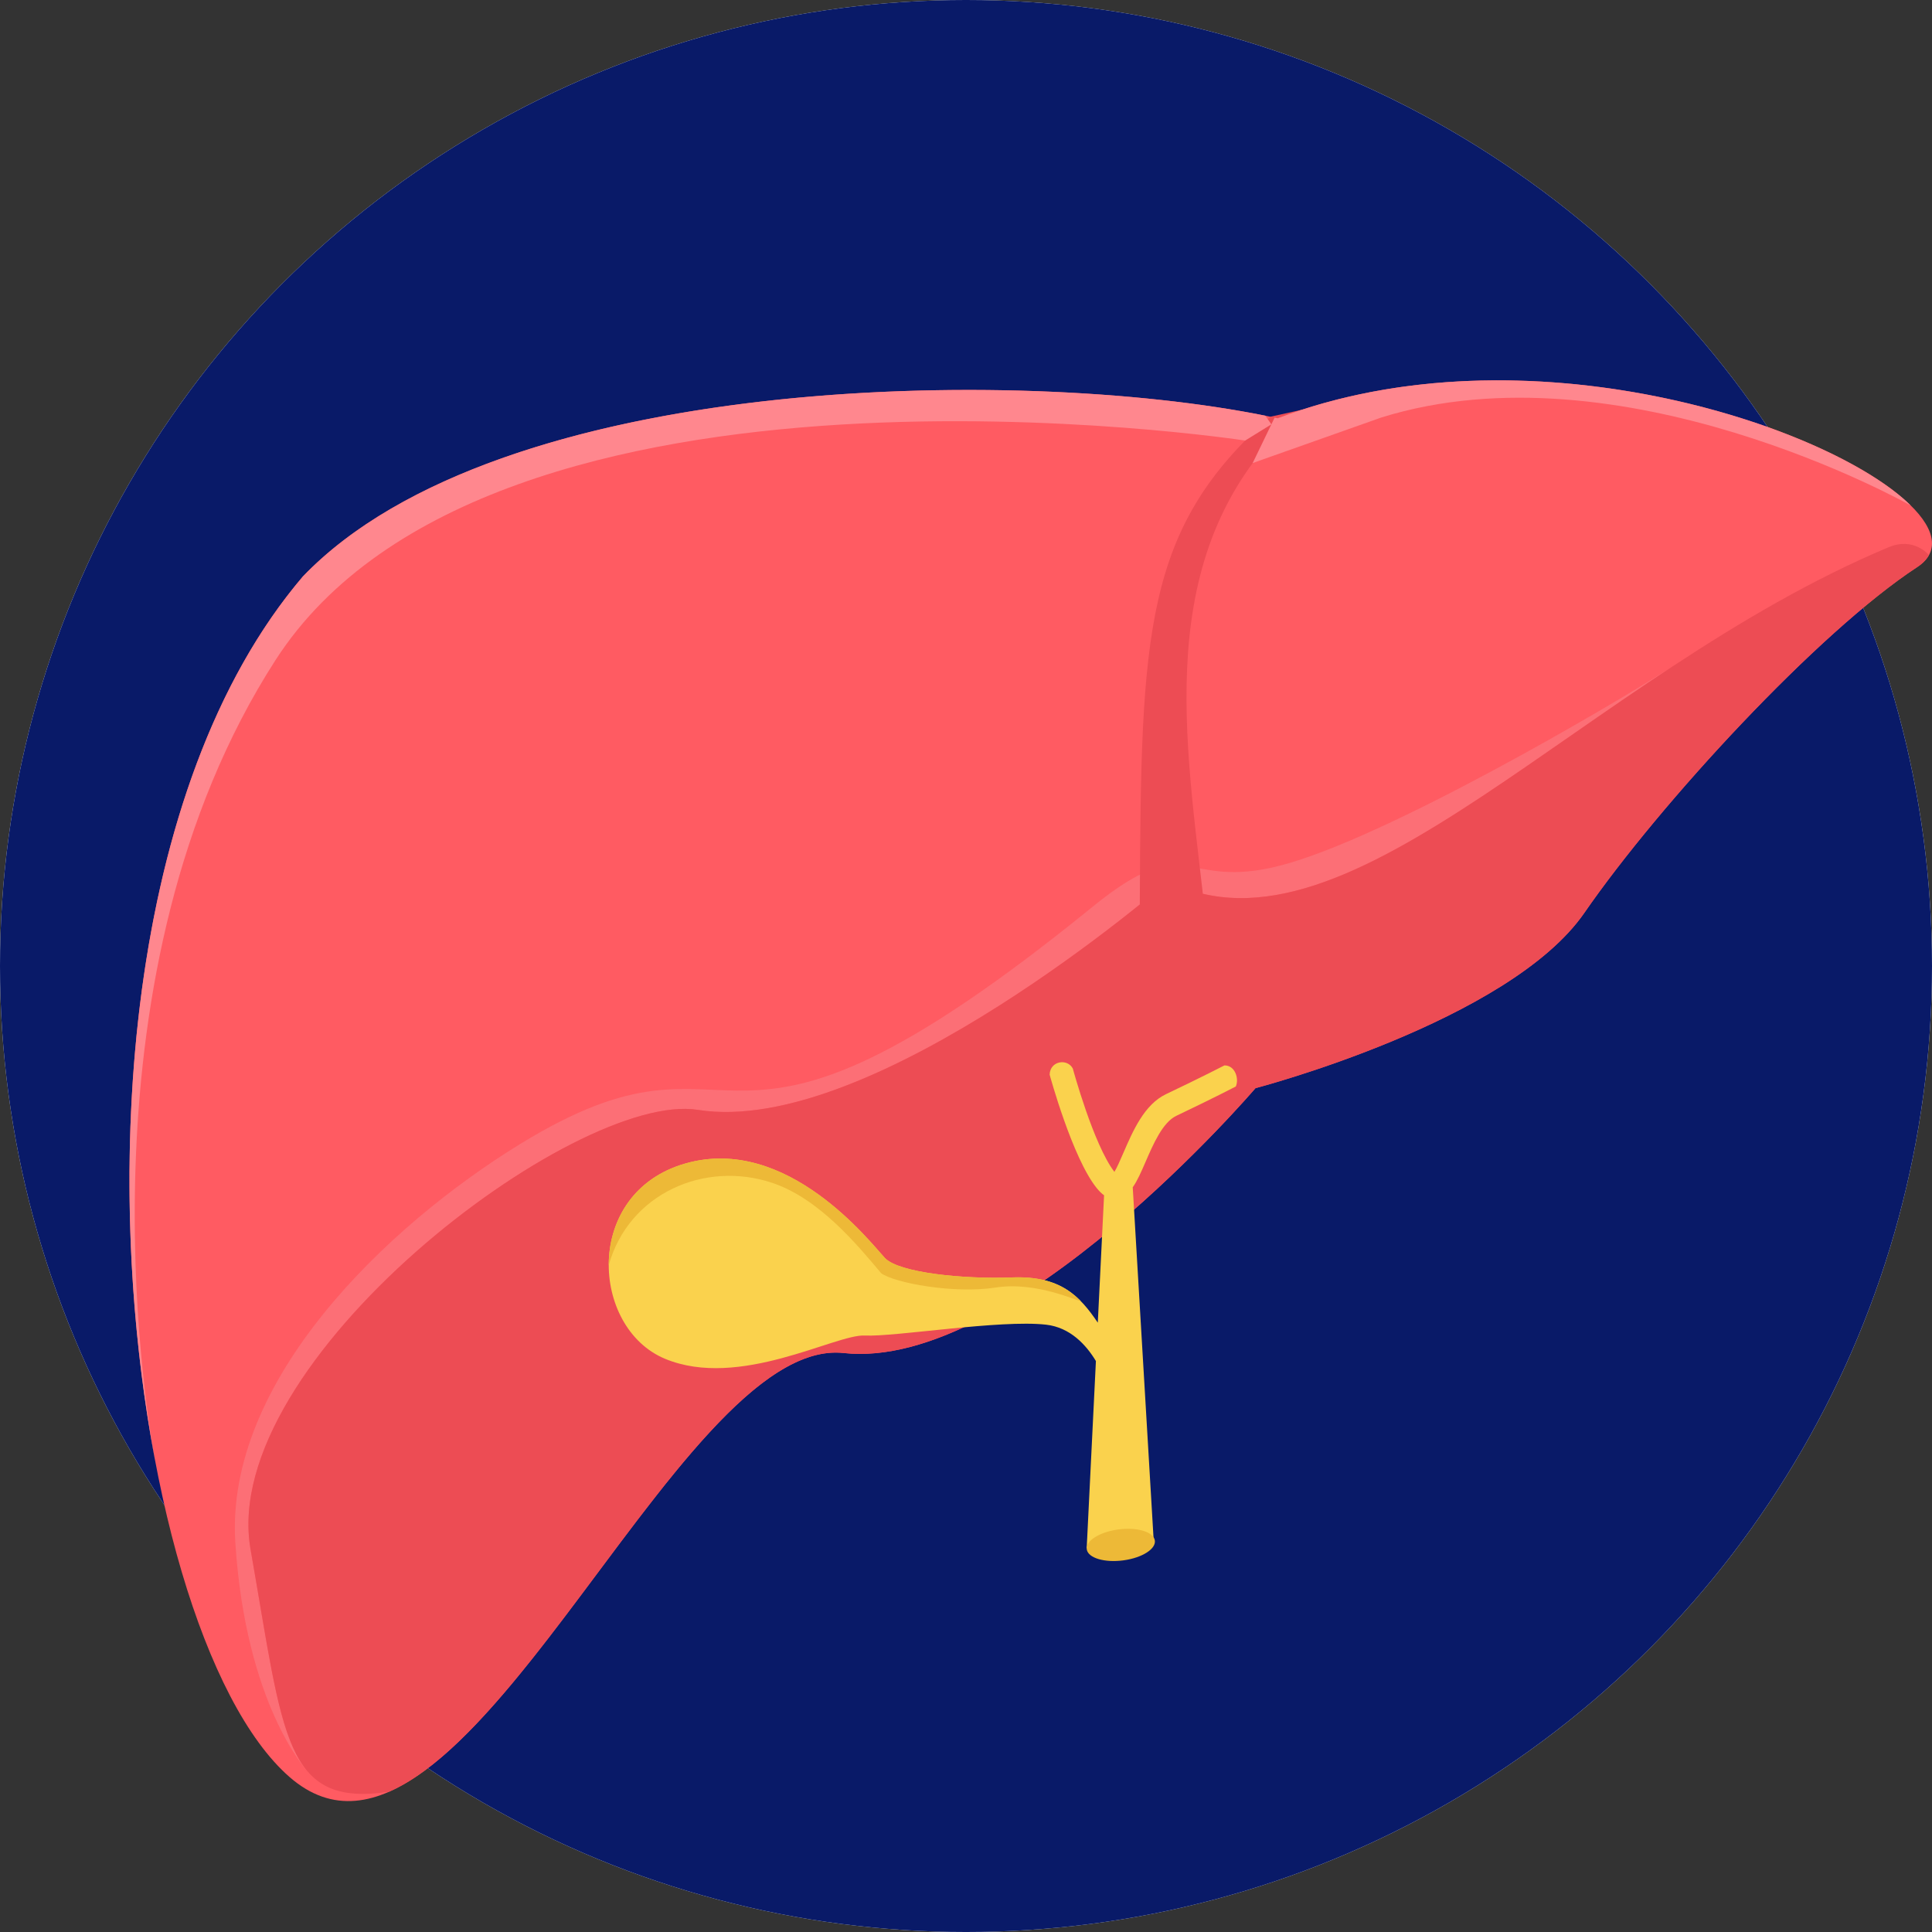 <?xml version="1.0"?>
<svg xmlns="http://www.w3.org/2000/svg" xmlns:xlink="http://www.w3.org/1999/xlink" version="1.1" id="Layer_1" x="0px" y="0px" viewBox="0 0 511.997 511.997" style="enable-background:new 0 0 511.997 511.997;" xml:space="preserve" width="512px" height="512px" class=""><rect x="0" y="0" width="511.997" height="511.997" fill="#333333" stroke="none"/><g><circle style="fill:#ECF0F1;" cx="255.999" cy="255.999" r="255.999" data-original="#ECF0F1"/><circle style="fill:#091A68" cx="255.999" cy="255.999" r="255.999" data-original="#21D0C3" class="" data-old_color="#21D0C3"/><path style="fill:#FF5B62;" d="M338.604,110.848C274.359,96.901,132.906,97.99,80.259,152.774  c-71.873,84.43-48.673,278.817-3.496,318.178S178.648,353.63,223.59,358.561c44.945,4.934,109.127-70.196,109.127-70.196  s67.188-17.546,87.157-46.469c19.969-28.918,61.969-74.446,88.196-91.614c26.225-17.162-84.395-71.794-169.467-39.437  L338.604,110.848L338.604,110.848z" data-original="#FF5B62"/><path style="fill:#FC6F76;" d="M442.408,177.155c-15.693,10.014-75.286,45.037-103.097,52.224  c-26.199,6.768-24.056-9.97-49.789,10.944c-103.79,84.351-89.284,24.452-151.892,62.981c-35.017,21.548-78.039,62.54-75.262,105.549  c2.781,43.007,18.904,60.29,18.904,60.29l-0.003-0.011c-7.355-8.947-9.466-27.791-14.862-58.503  c-8.756-49.831,86.094-121.674,118.526-116.504c46.467,7.407,124.587-60.607,124.587-60.607c0.682,0.338,1.369,0.653,2.056,0.949  l0.582,0.244c0.527,0.221,1.06,0.427,1.59,0.624l0.548,0.205c1.395,0.493,2.798,0.913,4.218,1.254l0.596,0.137  c0.54,0.124,1.081,0.234,1.621,0.333l0.582,0.108c0.714,0.121,1.427,0.231,2.143,0.314l0.16,0.018  c0.656,0.074,1.316,0.137,1.978,0.181l0.69,0.042c0.533,0.029,1.065,0.05,1.598,0.06l0.622,0.013c0.722,0.008,1.445,0,2.169-0.024  l0.338-0.018c0.638-0.026,1.275-0.068,1.917-0.118l0.624-0.055c0.582-0.053,1.168-0.116,1.755-0.189l0.538-0.066  c0.745-0.1,1.495-0.21,2.248-0.341l0.414-0.076c0.624-0.113,1.252-0.234,1.88-0.364l0.685-0.147  c0.588-0.129,1.178-0.267,1.768-0.414l0.582-0.145c0.761-0.194,1.527-0.401,2.293-0.624l0.433-0.131  c0.632-0.187,1.267-0.383,1.899-0.585l0.766-0.252c0.556-0.184,1.115-0.375,1.671-0.572l0.722-0.255  c0.779-0.28,1.558-0.572,2.339-0.878l0.375-0.15c0.669-0.262,1.34-0.535,2.012-0.815l0.732-0.309  c0.669-0.283,1.34-0.577,2.012-0.876l0.372-0.163c0.818-0.367,1.64-0.745,2.465-1.141l0.585-0.28  c0.617-0.296,1.238-0.598,1.859-0.907l0.839-0.42c0.682-0.343,1.361-0.693,2.046-1.049l0.343-0.176  c0.85-0.446,1.708-0.902,2.563-1.369l0.467-0.257c0.73-0.398,1.458-0.802,2.19-1.215l0.504-0.283  c0.748-0.425,1.503-0.855,2.254-1.293l0.409-0.237c0.881-0.511,1.763-1.036,2.649-1.566l0.314-0.189  c0.743-0.446,1.487-0.897,2.235-1.353l0.74-0.454l2.342-1.456l0.231-0.145c0.928-0.582,1.859-1.175,2.797-1.774l0.189-0.121  l2.642-1.705l0.304-0.2l2.755-1.809l0.039-0.026l0.221-0.145c15.46-10.232,31.891-22.186,49.375-33.711h0.009V177.155z" data-original="#FC6F76"/><g>
	<path style="fill:#ED4C54;" d="M511.309,146.864l-0.197,0.197c0,0-3.861-4.876-10.678-2.014   c-80.805,33.918-142.539,112.498-190.913,88.472c0,0-78.121,68.015-124.587,60.607c-32.43-5.17-127.282,66.668-118.526,116.504   c8.753,49.824,8.858,68.424,36.74,64.185c39.575-17.419,83.9-120.259,120.446-116.246c44.945,4.931,109.127-70.196,109.127-70.196   s67.188-17.546,87.157-46.472c19.972-28.918,61.969-74.446,88.196-91.614c1.553-1.015,2.61-2.167,3.237-3.42h-0.003V146.864z" data-original="#ED4C54"/>
	<path style="fill:#ED4C54;" d="M344.996,108.595c-39.335,34.566-31.372,83.265-26.23,128.265l-16.708,2.84   c0.306-72.075,1.07-99.674,34.602-129.264l8.336-1.844V108.595z" data-original="#ED4C54"/>
</g><g>
	<path style="fill:#FF878E;" d="M506.368,133.968c-1.207-0.68-76.781-43.054-140.246-23.347l-34.149,12.089l5.813-12.034   l0.815,0.173c65.463-24.9,146.038,1.711,167.767,23.117V133.968z" data-original="#FF878E" class=""/>
	<path style="fill:#FF878E;" d="M335.322,110.166l1.603,2.293l-6.945,4.292c0,0-199.729-30.708-256.971,58.186   C19.964,257.317,38.128,370.72,41.077,386.901c-14.243-75.29-8.139-178.537,39.185-234.124   c51.768-53.871,189.404-55.823,255.063-42.611H335.322z" data-original="#FF878E" class=""/>
</g><path style="fill:#FAD24D" d="M305.706,407.748l-5.521-93.109c1.223-1.716,2.248-4.087,3.386-6.71  c2.051-4.737,4.551-10.505,8.165-12.226c9.771-4.653,15.738-7.756,15.754-7.767c0.915-1.967-0.108-5.616-3.008-5.592  c-0.016,0.008-5.676,2.948-15.479,7.617c-5.737,2.731-8.764,9.718-11.25,15.458c-0.918,2.12-1.745,4.029-2.429,5.136  c-5.555-7.24-11.006-27.326-11.021-27.384c-1.435-2.736-6.022-2.07-6.138,1.616c0.016,0.063,6.014,22.12,12.496,30.094  c0.653,0.805,1.295,1.427,1.928,1.88l-1.663,33.758c-4.803-7.077-9.871-12.486-22.736-11.987  c-12.866,0.501-29.97-1.233-33.666-5.133c-3.696-3.9-25.862-32.848-52.961-25.044c-27.096,7.801-25.044,43.518-5.338,51.731  c19.706,8.21,45.163-6.568,52.966-6.159c7.804,0.409,35.88-4.263,48.035-2.874c6.426,0.735,10.649,5.4,13.199,9.634l-2.442,49.62  L305.706,407.748z" data-original="#FAD24D" class="active-path" data-old_color="#FAD24D"/><g>
	<path style="fill:#EDB937;" d="M286.361,344.747c-3.953-4.005-9.141-6.568-18.172-6.219c-12.866,0.501-29.97-1.233-33.666-5.133   c-3.696-3.9-25.862-32.848-52.961-25.044c-14.056,4.047-20.268,15.609-20.239,26.946c5.259-18.993,25.425-27.84,43.366-21.815   c12.381,4.158,22.45,16.336,28.838,23.937c3.559,2.584,19.302,5.505,30.309,3.793c10.957-1.705,21.849,3.764,22.529,3.533   L286.361,344.747z" data-original="#EDB937" class=""/>
	<path style="fill:#EDB937;" d="M296.287,405.33c4.976-0.682,9.341,0.593,9.747,2.851c0.406,2.259-3.3,4.64-8.276,5.322   c-4.976,0.682-9.341-0.593-9.747-2.851C287.605,408.394,291.31,406.012,296.287,405.33z" data-original="#EDB937" class=""/>
</g></g> </svg>
